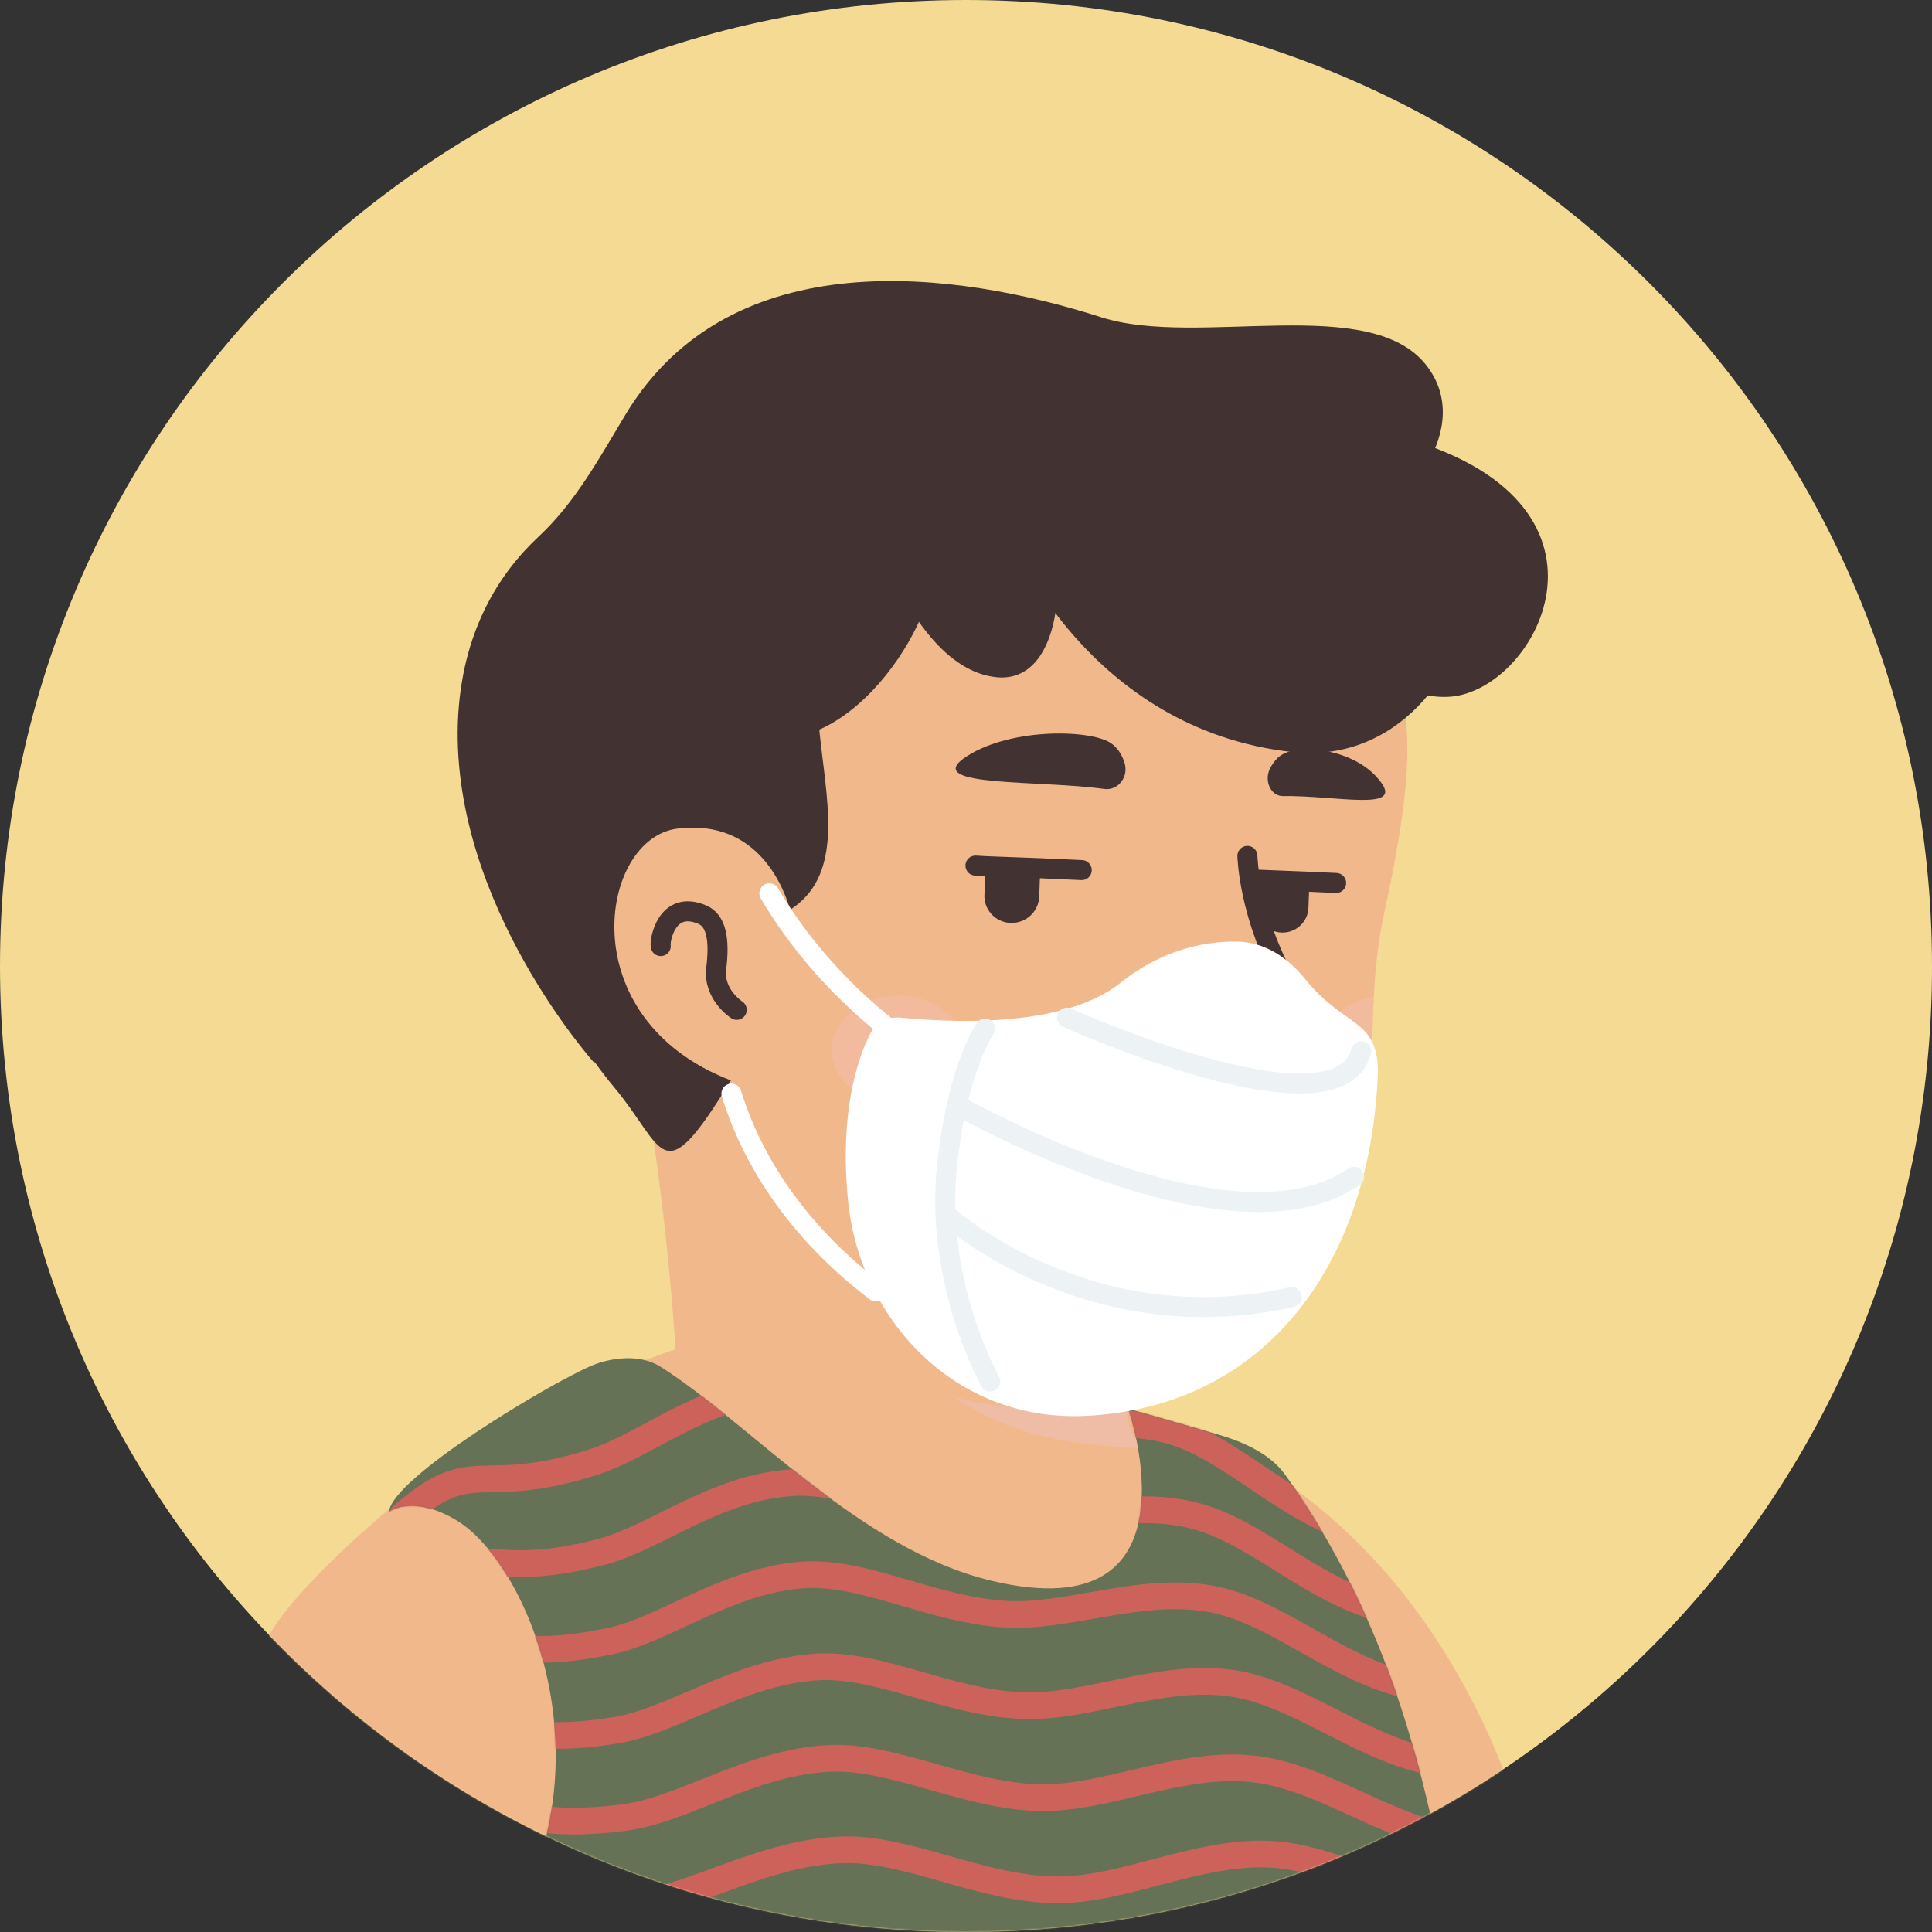 <svg width="1300" height="1300" viewBox="0 0 1300 1300" fill="none" xmlns="http://www.w3.org/2000/svg">
<rect x="0" y="0" width="1300" height="1300" fill="#333333" stroke="none"/>
<path d="M650 1300C290.71 1300 0 1008.86 0 650C0 290.71 291.141 0 650 0C1009.29 0 1300 291.141 1300 650C1300.43 1009.29 1009.29 1300 650 1300Z" fill="#F4DA92"/>
<mask id="mask0_426_5438" style="mask-type:alpha" maskUnits="userSpaceOnUse" x="0" y="0" width="1300" height="1300">
<path d="M650 1300C290.71 1300 0 1008.86 0 650C0 290.71 291.141 0 650 0C1009.29 0 1300 291.141 1300 650C1300.43 1009.29 1009.29 1300 650 1300Z" fill="#F7C0B5"/>
</mask>
<g mask="url(#mask0_426_5438)">
<path d="M1013.99 1197.33C1010.96 1199.5 1007.49 1201.67 1004.46 1203.83C1000.99 1206 997.961 1208.17 994.494 1209.9C991.461 1211.63 988.861 1213.37 985.828 1215.1C985.394 1215.53 984.961 1215.53 984.528 1215.97C974.561 1222.03 964.161 1227.67 953.761 1232.87C950.728 1234.6 947.261 1236.33 944.228 1237.63C944.228 1237.63 943.794 1238.07 943.361 1238.07C939.894 1239.8 936.428 1241.53 932.961 1243.27C926.028 1246.73 918.661 1249.77 911.728 1252.8C908.261 1254.53 904.361 1255.83 900.894 1257.13C897.428 1258.43 893.528 1260.17 890.061 1261.47C886.594 1262.77 882.694 1264.5 879.228 1265.8C879.228 1265.8 879.228 1265.8 878.794 1265.8C875.328 1267.1 871.428 1268.4 867.961 1269.7C860.161 1272.3 851.928 1274.9 844.128 1277.5C841.528 1278.37 838.495 1279.23 835.895 1280.1C827.661 1282.7 819.428 1284.87 811.195 1286.6C808.161 1287.47 805.128 1287.9 801.661 1288.77C793.861 1290.5 785.628 1292.23 777.828 1293.97C776.095 1294.4 774.795 1294.4 773.061 1294.83C770.461 1295.27 767.428 1295.7 764.828 1296.13C760.928 1296.57 757.461 1297.43 753.561 1297.87C751.828 1298.3 750.095 1298.3 748.361 1298.73C746.195 1299.17 743.595 1299.6 740.995 1299.6C734.061 1300.47 726.695 1301.33 719.761 1302.2C717.595 1302.63 714.995 1302.63 712.828 1303.07H712.395C709.361 1303.5 706.328 1303.5 703.295 1303.93C700.261 1304.37 697.228 1304.37 694.195 1304.37C692.461 1304.37 690.295 1304.8 688.561 1304.8C685.095 1304.8 682.061 1305.23 679.028 1305.23C674.695 1305.23 670.795 1305.67 666.461 1305.67C662.128 1305.67 658.228 1305.67 653.895 1305.67C650.861 1305.67 647.828 1305.67 644.795 1305.67C462.361 1303.07 297.695 1225.5 180.695 1102.43C180.695 1102.43 180.695 1102 180.262 1102C193.695 1075.57 243.528 1027.9 295.528 988.466C361.395 938.632 454.561 907.866 454.561 907.866C454.561 907.866 515.661 897.899 742.295 945.132C915.194 981.532 988.861 1129.3 1013.99 1197.33Z" fill="#F1B98B"/>
<path d="M790.398 1065.16C781.298 1109.8 722.365 1136.23 623.132 1096.36C501.365 1046.96 454.565 907.865 454.565 907.865C448.065 808.198 432.898 722.832 432.898 722.832C573.732 710.698 740.132 875.365 740.132 875.365L759.198 956.832C760.932 963.765 764.398 969.832 769.598 974.165C778.698 989.765 796.465 1036.56 790.398 1065.16Z" fill="#F1B98B"/>
<path d="M769.593 974.598C686.826 970.265 625.726 958.132 560.293 840.698C615.76 889.665 681.193 908.298 750.093 916.965L759.193 956.832C760.926 964.198 764.393 970.265 769.593 974.598Z" fill="#EFBDA5"/>
<path d="M940.754 452.432C948.554 488.832 952.454 518.299 931.221 615.365C909.988 712.432 950.721 809.499 848.454 898.332C779.554 958.132 659.088 969.399 562.888 903.965C530.388 881.865 500.488 851.099 476.221 810.799C457.155 779.165 435.055 749.265 410.355 721.965C376.121 684.699 334.955 609.732 355.321 477.132C388.255 261.332 601.888 236.632 727.988 260.466C854.088 284.299 919.521 356.232 940.754 452.432Z" fill="#F1B98B"/>
<path d="M526.064 621.865C526.064 621.865 512.631 556.865 449.364 564.665C394.765 571.599 375.698 702.465 499.631 738.865" fill="#F1B98B"/>
<path d="M495.728 679.498C495.728 679.498 480.128 669.532 481.861 652.198C484.461 631.832 481.861 619.265 472.328 615.365C448.495 605.398 443.728 633.132 444.595 636.598" stroke="#423232" stroke-width="13.479" stroke-miterlimit="10" stroke-linecap="round" stroke-linejoin="round"/>
<path d="M826.364 721.533C826.364 721.533 842.83 722.399 858.43 703.766C867.097 693.366 874.464 680.366 869.697 676.466C864.93 672.133 786.497 684.266 781.297 694.666C776.097 705.066 806.431 721.533 826.364 721.533Z" fill="#EFBDA5"/>
<path d="M839.357 575.932C839.357 575.932 840.223 617.099 866.657 663.032C878.357 683.399 860.59 716.765 822.023 722.399" stroke="#423232" stroke-width="13.479" stroke-miterlimit="10" stroke-linecap="round" stroke-linejoin="round"/>
<path opacity="0.42" d="M604.489 743.632C629.139 743.632 649.122 727.141 649.122 706.799C649.122 686.456 629.139 669.965 604.489 669.965C579.838 669.965 559.855 686.456 559.855 706.799C559.855 727.141 579.838 743.632 604.489 743.632Z" fill="#F5BEB8"/>
<path opacity="0.42" d="M924.299 670.832C922.999 695.098 923.432 718.932 921.699 742.765C902.632 738.432 888.766 724.132 888.766 707.232C888.766 689.032 903.932 674.298 924.299 670.832Z" fill="#F5BEB8"/>
<path d="M261.734 1017.23C261.734 1017.23 277.768 1005.09 307.668 1023.29C363.568 1057.53 434.634 1240.39 282.101 1368.23C282.101 1368.23 254.801 1527.69 282.101 1558.03C282.101 1558.03 781.301 1583.16 996.667 1558.03C996.667 1558.03 1000.13 1460.09 986.267 1359.99C968.934 1233.03 946.834 1107.79 864.934 992.525C853.234 976.059 831.567 968.692 818.134 964.792L759.201 947.892C759.201 947.892 811.201 1098.26 666.901 1063.59C578.501 1042.36 505.268 958.292 444.601 919.725C430.301 910.625 410.801 913.659 398.234 918.859C369.634 930.992 263.901 994.259 261.734 1017.23Z" fill="#657256"/>
<mask id="mask1_426_5438" style="mask-type:alpha" maskUnits="userSpaceOnUse" x="261" y="913" width="737" height="657">
<path d="M261.734 1017.23C261.734 1017.23 277.768 1005.09 307.668 1023.29C363.568 1057.53 434.634 1240.39 282.101 1368.23C282.101 1368.23 254.801 1527.69 282.101 1558.03C282.101 1558.03 781.301 1583.16 996.667 1558.03C996.667 1558.03 1000.13 1460.09 986.267 1359.99C968.934 1233.03 946.834 1107.79 864.934 992.525C853.234 976.059 831.567 968.692 818.134 964.792L759.201 947.892C759.201 947.892 811.201 1098.26 666.901 1063.59C578.501 1042.36 505.268 958.292 444.601 919.725C430.301 910.625 410.801 913.659 398.234 918.859C369.634 930.992 263.901 994.259 261.734 1017.23Z" fill="#444444"/>
</mask>
<g mask="url(#mask1_426_5438)">
<path d="M270.406 1020.26C319.806 977.36 321.106 1008.56 399.106 983.86C433.773 973.027 471.906 939.227 522.606 935.327C561.606 932.293 604.506 957.86 652.606 963.06C692.473 967.393 739.706 950.493 785.639 962.193C824.639 972.16 858.439 1009.43 902.639 1026.33" stroke="#CD625B" stroke-width="17.971" stroke-miterlimit="10" stroke-linecap="round" stroke-linejoin="round"/>
<path d="M271.703 1069.66C327.603 1033.26 324.57 1065.33 405.17 1044.09C441.136 1034.56 481.003 1001.19 532.136 997.726C572.003 994.693 616.203 1020.69 664.736 1024.59C705.47 1028.06 753.136 1008.56 799.936 1018.96C840.67 1027.63 876.203 1064.46 921.27 1079.63" stroke="#CD625B" stroke-width="17.971" stroke-miterlimit="10" stroke-linecap="round" stroke-linejoin="round"/>
<path d="M272.562 1119.06C333.662 1089.59 327.162 1121.66 410.362 1104.33C447.629 1096.53 489.229 1063.16 540.796 1059.69C581.962 1057.09 627.029 1083.09 676.429 1086.13C718.462 1088.73 766.562 1067.49 814.229 1075.73C856.262 1083.09 894.396 1119.06 940.329 1132.06" stroke="#CD625B" stroke-width="17.971" stroke-miterlimit="10" stroke-linecap="round" stroke-linejoin="round"/>
<path d="M273.879 1168.89C338.879 1145.93 329.779 1177.99 415.146 1164.13C453.712 1157.63 497.045 1125.13 549.479 1121.66C591.945 1119.06 638.312 1145.93 688.145 1147.66C731.479 1149.39 780.012 1125.99 828.112 1132.49C871.879 1138.56 912.179 1173.66 958.979 1184.49" stroke="#CD625B" stroke-width="17.971" stroke-miterlimit="10" stroke-linecap="round" stroke-linejoin="round"/>
<path d="M275.18 1218.73C343.646 1202.26 332.38 1233.89 419.48 1223.06C459.346 1218.29 504.846 1185.79 557.713 1183.19C601.046 1181.03 649.146 1208.33 699.413 1209.63C744.48 1210.49 793.013 1185.36 841.98 1190.13C887.48 1194.46 930.38 1228.69 978.046 1237.36" stroke="#CD625B" stroke-width="17.971" stroke-miterlimit="10" stroke-linecap="round" stroke-linejoin="round"/>
<path d="M276.477 1268.56C347.977 1257.73 334.543 1288.93 423.377 1281.99C464.543 1278.53 511.777 1246.89 565.943 1244.73C610.576 1242.99 659.543 1271.16 710.676 1271.59C757.043 1272.03 806.443 1244.73 856.276 1247.76C903.51 1250.79 949.01 1283.73 997.543 1289.36" stroke="#CD625B" stroke-width="17.971" stroke-miterlimit="10" stroke-linecap="round" stroke-linejoin="round"/>
<path d="M277.336 1318.83C351.003 1313.63 335.836 1343.96 426.836 1340.49C469.303 1338.76 518.703 1307.56 573.736 1306.26C620.103 1305.39 669.936 1334.43 721.936 1334.43C769.603 1334.43 819.869 1305.39 870.136 1306.69C919.102 1307.99 967.203 1339.63 1016.6 1342.66" stroke="#CD625B" stroke-width="17.971" stroke-miterlimit="10" stroke-linecap="round" stroke-linejoin="round"/>
</g>
<path d="M699.711 590.249C699.711 590.682 699.711 591.115 699.711 591.115L699.278 603.249C698.845 613.649 690.178 621.449 679.778 621.015C669.378 620.582 661.578 611.482 662.445 601.515L662.878 589.382C662.878 587.215 663.745 584.615 664.611 582.882L699.278 584.615C699.278 586.349 699.711 588.082 699.711 590.249Z" fill="#423232"/>
<path d="M880.845 599.782L880.411 611.049C879.978 620.582 871.745 627.949 862.211 627.515C852.678 627.082 845.311 618.849 845.745 609.315L846.178 598.049C846.178 595.882 846.611 593.715 847.478 591.982L879.978 593.282C880.845 595.449 880.845 597.615 880.845 599.782Z" fill="#423232"/>
<path d="M743.05 530.882C752.584 532.182 759.95 522.216 756.484 512.682C754.75 507.482 751.717 502.716 746.95 499.682C732.217 490.582 677.184 489.716 648.15 510.516C622.584 529.582 699.717 524.816 743.05 530.882Z" fill="#423232"/>
<path d="M863.063 535.648C855.263 535.648 850.497 525.682 854.397 517.448C856.563 513.115 859.596 509.215 863.93 507.049C877.363 500.549 913.33 504.449 929.363 526.549C943.663 546.049 899.03 535.215 863.063 535.648Z" fill="#423232"/>
<path d="M727.875 585.482L698.842 584.182L664.175 582.882L656.375 582.449" stroke="#423232" stroke-width="13.479" stroke-miterlimit="10" stroke-linecap="round" stroke-linejoin="round"/>
<path d="M899.05 594.149L879.984 593.282L847.484 591.982H846.184" stroke="#423232" stroke-width="13.479" stroke-miterlimit="10" stroke-linecap="round" stroke-linejoin="round"/>
<path d="M816.926 774.866C805.693 779.808 800.302 769.923 782.78 778.46C770.2 784.301 763.46 786.098 748.185 777.112C738.3 770.822 726.17 779.808 714.488 762.735" stroke="#423232" stroke-width="13.479" stroke-miterlimit="10" stroke-linecap="round" stroke-linejoin="round"/>
<path d="M947.241 445.323C945.941 438.823 944.208 431.89 942.041 425.39C939.874 418.89 934.674 413.257 927.741 411.957C905.208 408.057 883.541 369.057 852.341 364.723C753.108 351.29 686.808 359.523 593.641 395.923C497.441 433.19 600.574 567.957 531.674 612.157C528.208 600.023 511.308 550.623 455.841 557.557C403.408 564.057 383.474 685.39 491.808 726.99C444.574 804.123 448.041 773.357 413.374 731.757C378.708 690.157 309.374 582.257 356.174 424.523C402.974 266.79 614.874 184.457 812.041 264.623C845.841 278.49 866.207 312.723 895.674 318.357C1169.97 370.79 953.741 476.523 947.241 445.323Z" fill="#423232"/>
<path d="M680.744 363.424C680.744 363.424 643.911 352.59 621.811 410.224C599.711 467.857 522.577 547.157 458.444 454.857C394.311 362.99 490.511 289.324 590.611 319.224C690.711 349.124 679.444 326.59 680.744 363.424Z" fill="#423232"/>
<path d="M744.439 321.39C744.439 321.39 841.939 383.356 906.072 359.09C946.372 343.923 991.872 288.023 960.239 246.423C922.539 196.59 805.972 234.29 740.972 213.49C643.472 182.29 492.239 161.49 421.172 278.49C403.406 307.956 387.372 337.856 362.239 361.256C336.239 385.523 310.239 424.956 308.072 486.49C304.172 609.123 400.372 715.723 400.372 715.723C400.372 715.723 343.172 505.99 451.072 474.79C558.972 443.59 588.872 335.69 660.372 335.69C731.872 335.69 698.506 255.09 744.439 321.39Z" fill="#423232"/>
<path d="M839.346 376.423C839.346 376.423 917.779 474.356 976.712 468.723C1035.65 463.09 1101.95 336.556 939.879 293.223C777.812 249.89 839.346 376.423 839.346 376.423Z" fill="#423232"/>
<path d="M680.751 363.423C680.751 363.423 732.317 490.823 869.251 505.99C1006.62 521.59 1062.08 270.257 852.351 246.423C642.617 222.59 680.751 363.423 680.751 363.423Z" fill="#423232"/>
<path d="M571.122 303.623C571.122 303.623 603.189 449.223 670.789 455.723C738.389 462.223 720.189 274.157 631.789 261.157C543.389 248.157 571.122 303.623 571.122 303.623Z" fill="#423232"/>
<path d="M877.823 658.314C866.123 644.014 850.956 634.047 832.756 633.614C813.689 633.18 783.789 637.514 753.889 661.347C714.889 692.547 636.889 687.78 606.123 684.747C597.456 683.88 589.223 688.214 585.323 696.014C576.656 713.347 564.956 749.314 570.589 807.38C577.956 886.68 642.523 958.614 733.523 952.547C853.123 945.18 922.889 848.98 927.223 720.28C926.356 684.747 905.123 692.114 877.823 658.314Z" fill="white"/>
<path d="M717.922 684.748C717.922 684.748 900.355 767.081 915.955 707.281" stroke="#EDF3F4" stroke-width="13.479" stroke-miterlimit="10" stroke-linecap="round" stroke-linejoin="round"/>
<path d="M644.246 743.681C644.246 743.681 828.413 848.981 911.179 791.781" stroke="#EDF3F4" stroke-width="13.479" stroke-miterlimit="10" stroke-linecap="round" stroke-linejoin="round"/>
<path d="M637.754 818.214C637.754 818.214 732.654 903.581 869.154 872.814" stroke="#EDF3F4" stroke-width="13.479" stroke-miterlimit="10" stroke-linecap="round" stroke-linejoin="round"/>
<path d="M662.876 692.113C662.876 692.113 644.676 717.247 637.31 783.547C628.643 863.28 666.343 929.58 666.343 929.58" stroke="#EDF3F4" stroke-width="13.479" stroke-miterlimit="10" stroke-linecap="round" stroke-linejoin="round"/>
<path d="M602.644 695.581C602.644 695.581 552.811 660.914 517.711 601.114" stroke="white" stroke-width="13.479" stroke-miterlimit="10" stroke-linecap="round" stroke-linejoin="round"/>
<path d="M492.156 735.881C502.123 768.381 526.823 821.248 589.223 868.915" stroke="white" stroke-width="13.479" stroke-miterlimit="10" stroke-linecap="round" stroke-linejoin="round"/>
</g>
</svg>
